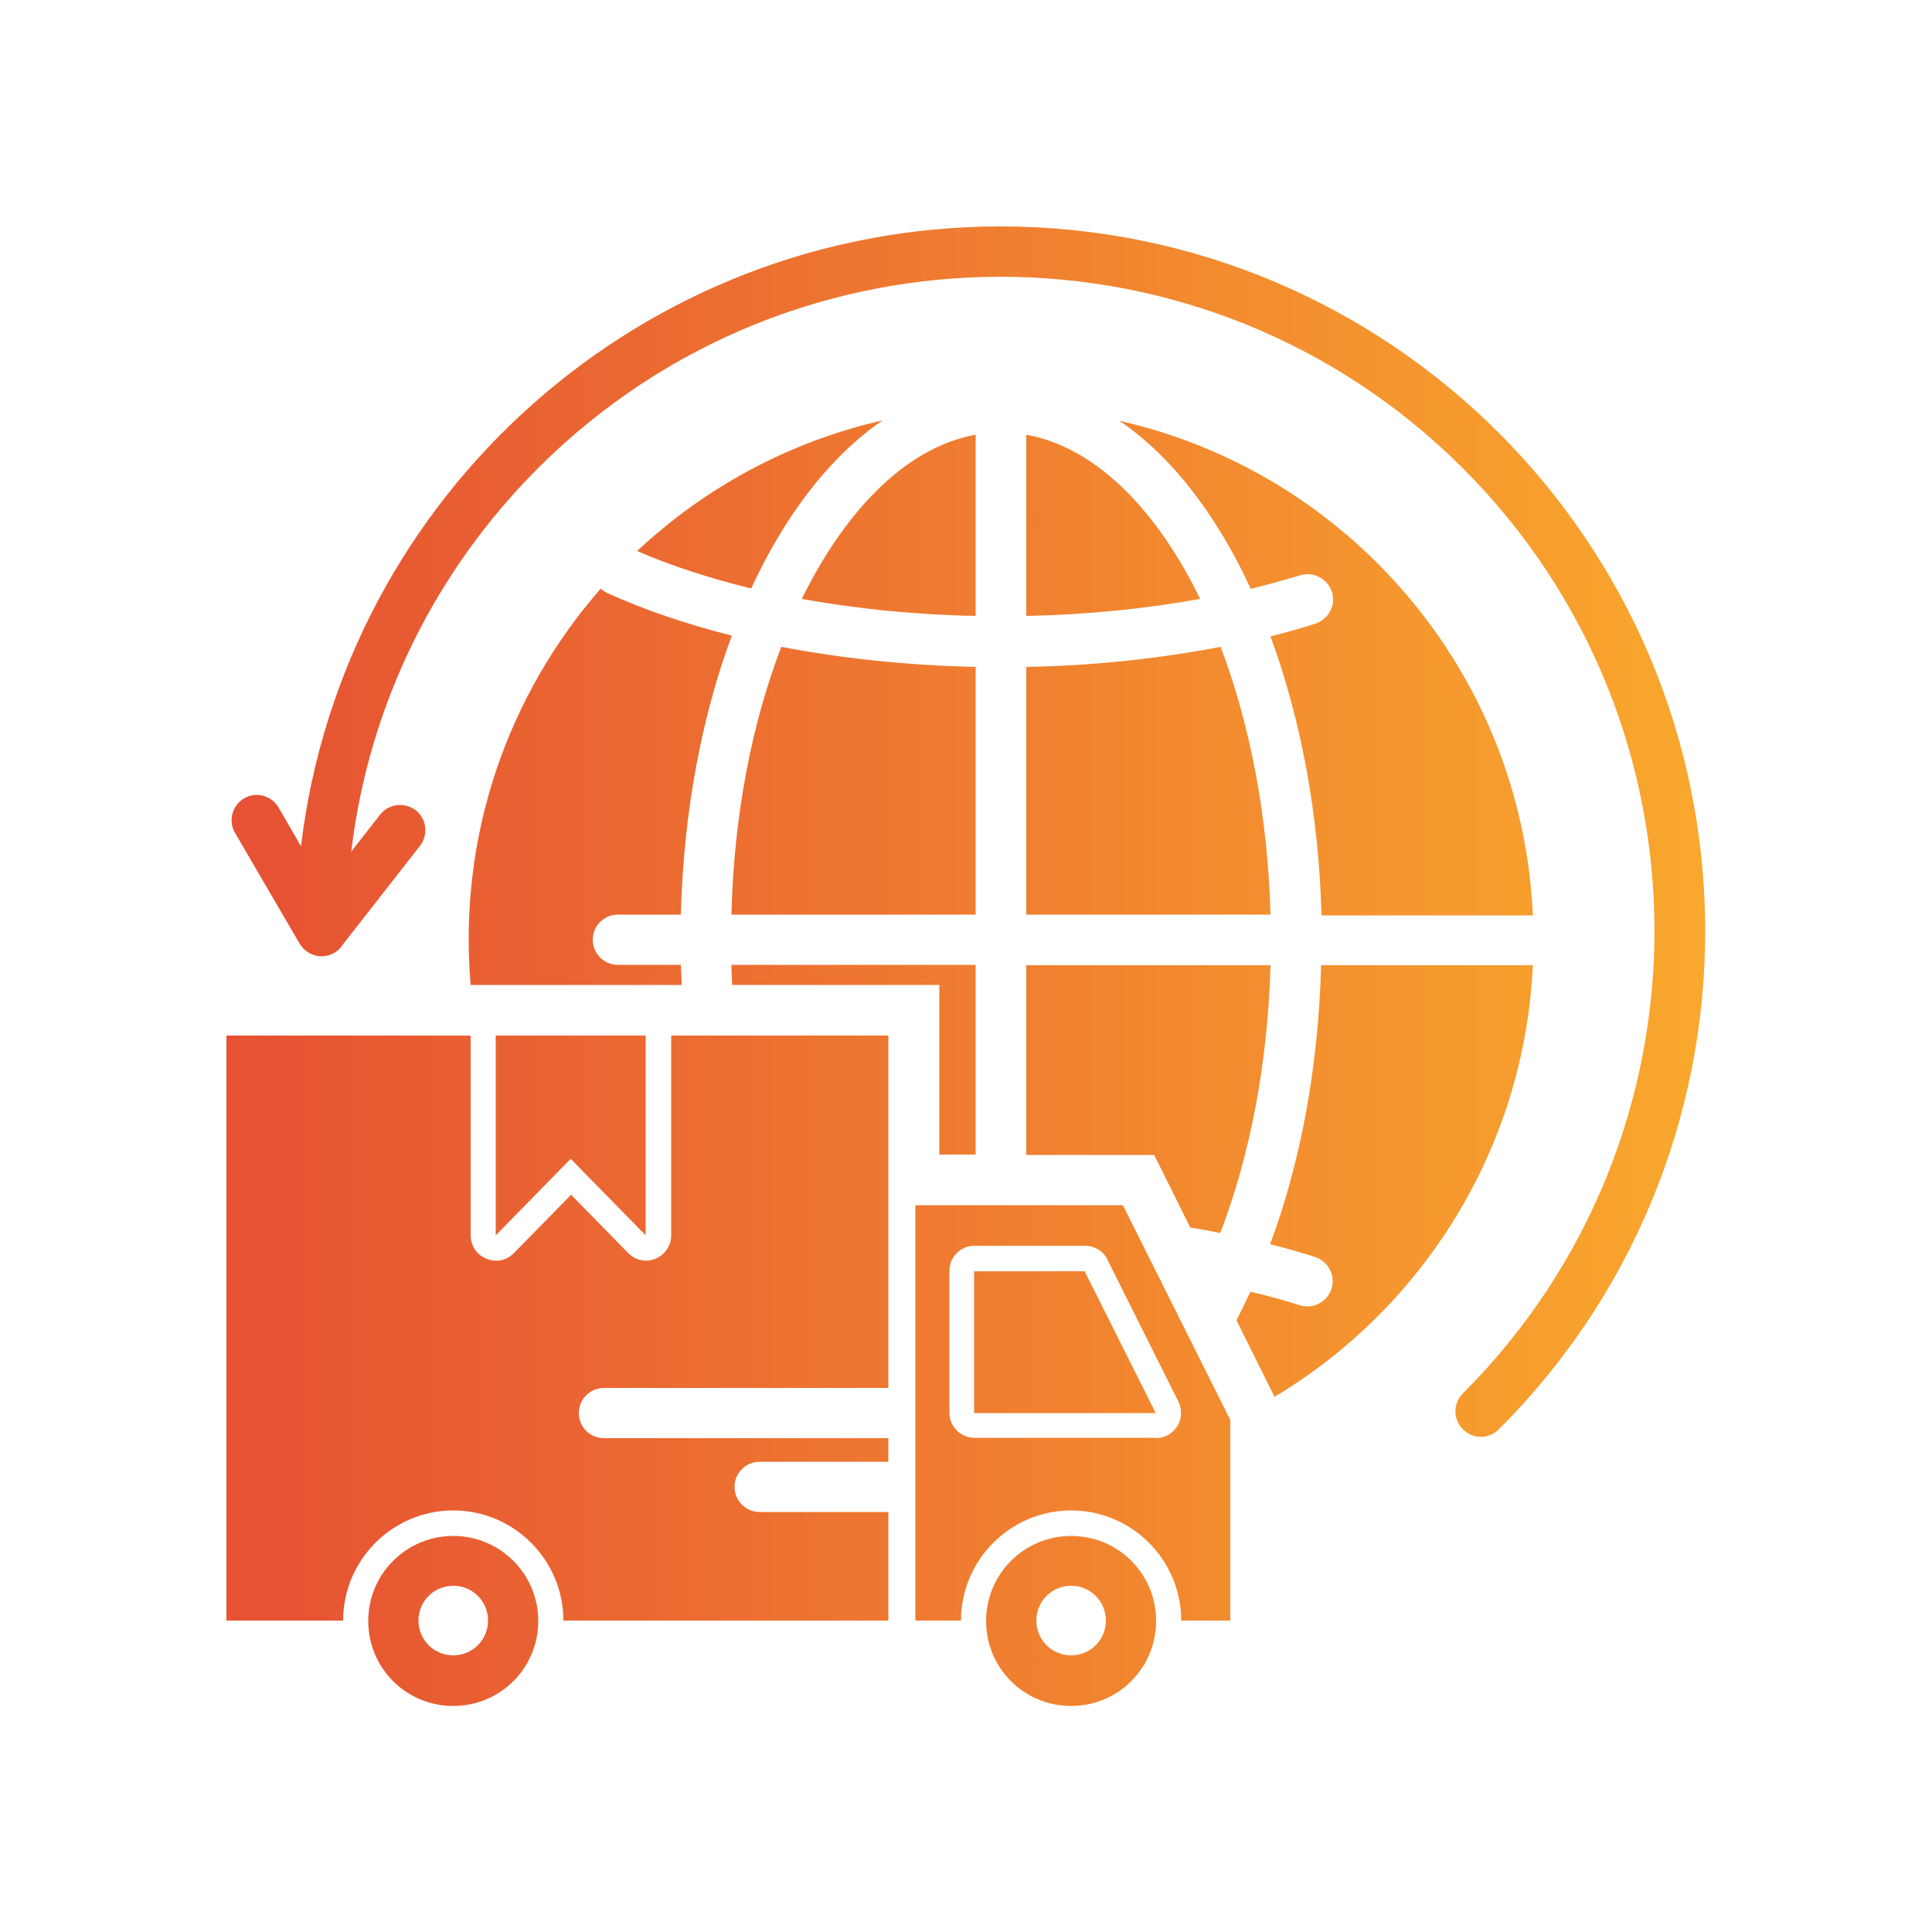 <?xml version="1.0" encoding="UTF-8"?>
<svg id="Layer_1" data-name="Layer 1" xmlns="http://www.w3.org/2000/svg" xmlns:xlink="http://www.w3.org/1999/xlink" viewBox="0 0 50 50">
  <defs>
    <style>
      .cls-1 {
        fill: url(#New_Gradient_Swatch);
        fill-rule: evenodd;
      }
    </style>
    <linearGradient id="New_Gradient_Swatch" data-name="New Gradient Swatch" x1="5.86" y1="25" x2="44.14" y2="25" gradientUnits="userSpaceOnUse">
      <stop offset=".02" stop-color="#e65233"/>
      <stop offset="1" stop-color="#f9a82d"/>
    </linearGradient>
  </defs>
  <path class="cls-1" d="M8.87,24.45c-.26.4-.87.42-1.14-.07l-1.65-2.83c-.18-.31-.07-.71.24-.89s.71-.07.89.24l.58,1c1.09-9.09,8.83-16.04,18.1-16.04,10.07,0,18.24,8.16,18.24,18.24,0,4.89-1.94,9.5-5.34,12.89-.26.26-.67.26-.93,0s-.26-.67,0-.93c6.6-6.6,6.62-17.32,0-23.94-6.61-6.61-17.33-6.61-23.94,0-2.61,2.61-4.37,6.06-4.83,9.92l.75-.96c.22-.28.63-.33.92-.11.28.22.33.63.11.92l-2.01,2.57ZM5.86,26.8v15.14h3.02c0-1.57,1.28-2.85,2.85-2.85s2.85,1.28,2.85,2.85h8.41v-2.81h-3.33c-.36,0-.65-.29-.65-.65s.29-.65.65-.65h3.33v-.61h-7.36c-.36,0-.65-.29-.65-.65s.29-.65.65-.65h7.36v-9.12h-5.62v5.17c0,.57-.71.91-1.15.42l-1.44-1.47-1.48,1.51c-.41.42-1.12.12-1.12-.46h0v-5.17h-6.32ZM12.83,26.8v5.17l1.94-1.98,1.94,1.98v-5.17h-3.88ZM25.21,36.57h4.7l-1.84-3.67h-2.86v3.67ZM27.72,39.75c-1.21,0-2.2.98-2.2,2.2s.98,2.2,2.2,2.2,2.2-.98,2.2-2.2-.98-2.2-2.2-2.2ZM27.72,41.04c.5,0,.9.4.9.9s-.4.9-.9.9-.9-.4-.9-.9.4-.9.9-.9ZM11.73,39.75c1.21,0,2.2.98,2.2,2.2s-.98,2.2-2.2,2.2-2.2-.98-2.2-2.2c0-1.21.98-2.2,2.2-2.2ZM11.73,41.04c.5,0,.9.4.9.9s-.4.9-.9.9-.9-.4-.9-.9.4-.9.9-.9ZM29.06,31.19h-5.37v10.75h1.18c0-1.57,1.28-2.85,2.85-2.85s2.85,1.28,2.85,2.85h1.27v-5.19l-2.78-5.56ZM29.91,37.22c.46,0,.84-.49.56-1l-1.81-3.62c-.11-.23-.34-.36-.58-.36h0s-2.86,0-2.86,0c-.36,0-.65.29-.65.65v3.67c0,.36.29.65.65.65h4.7,0ZM26.56,11.25v4.69c1.54-.03,3.05-.18,4.5-.44-1.06-2.18-2.62-3.91-4.5-4.25ZM22.84,10.88c-2.42.55-4.6,1.74-6.35,3.38.87.38,1.86.7,2.95.97.82-1.78,1.96-3.36,3.4-4.35ZM15.55,15.23c-2.41,2.75-3.7,6.41-3.37,10.26h5.46c0-.17-.01-.35-.02-.52h-1.63c-.36,0-.65-.29-.65-.65s.29-.65.65-.65h1.63c.07-2.66.54-5.13,1.32-7.22-1.19-.3-2.27-.67-3.22-1.1-.06-.03-.12-.07-.17-.11h0ZM33,36.14c3.83-2.3,6.45-6.42,6.67-11.16h-5.48c-.07,2.66-.54,5.13-1.32,7.22.4.1.79.21,1.16.33.34.11.54.47.43.82-.11.34-.47.54-.82.43-.41-.13-.84-.25-1.28-.35-.12.25-.24.5-.36.74l.99,1.99ZM39.67,23.67c-.29-6.27-4.77-11.44-10.7-12.78,1.44.98,2.58,2.57,3.4,4.35.44-.11.87-.23,1.28-.35.34-.11.71.09.82.43.11.34-.09.71-.43.82-.37.12-.76.23-1.16.33.77,2.09,1.25,4.56,1.32,7.22h5.48ZM25.25,29.88v-4.91h-6.32c0,.17.01.35.02.52h5.36v4.39h.95ZM30.81,31.77c.26.04.52.09.77.14.76-1.98,1.23-4.36,1.3-6.93h-6.32v4.91h3.31l.94,1.89ZM18.93,23.67h6.32v-6.41c-1.77-.04-3.46-.22-5.03-.52-.76,1.98-1.23,4.36-1.29,6.93ZM26.56,23.67h6.32c-.07-2.58-.54-4.95-1.29-6.93-1.62.31-3.32.49-5.03.52v6.41ZM20.75,15.5c1.39.25,2.9.41,4.5.44v-4.69c-1.87.34-3.43,2.07-4.5,4.25Z"/>
</svg>